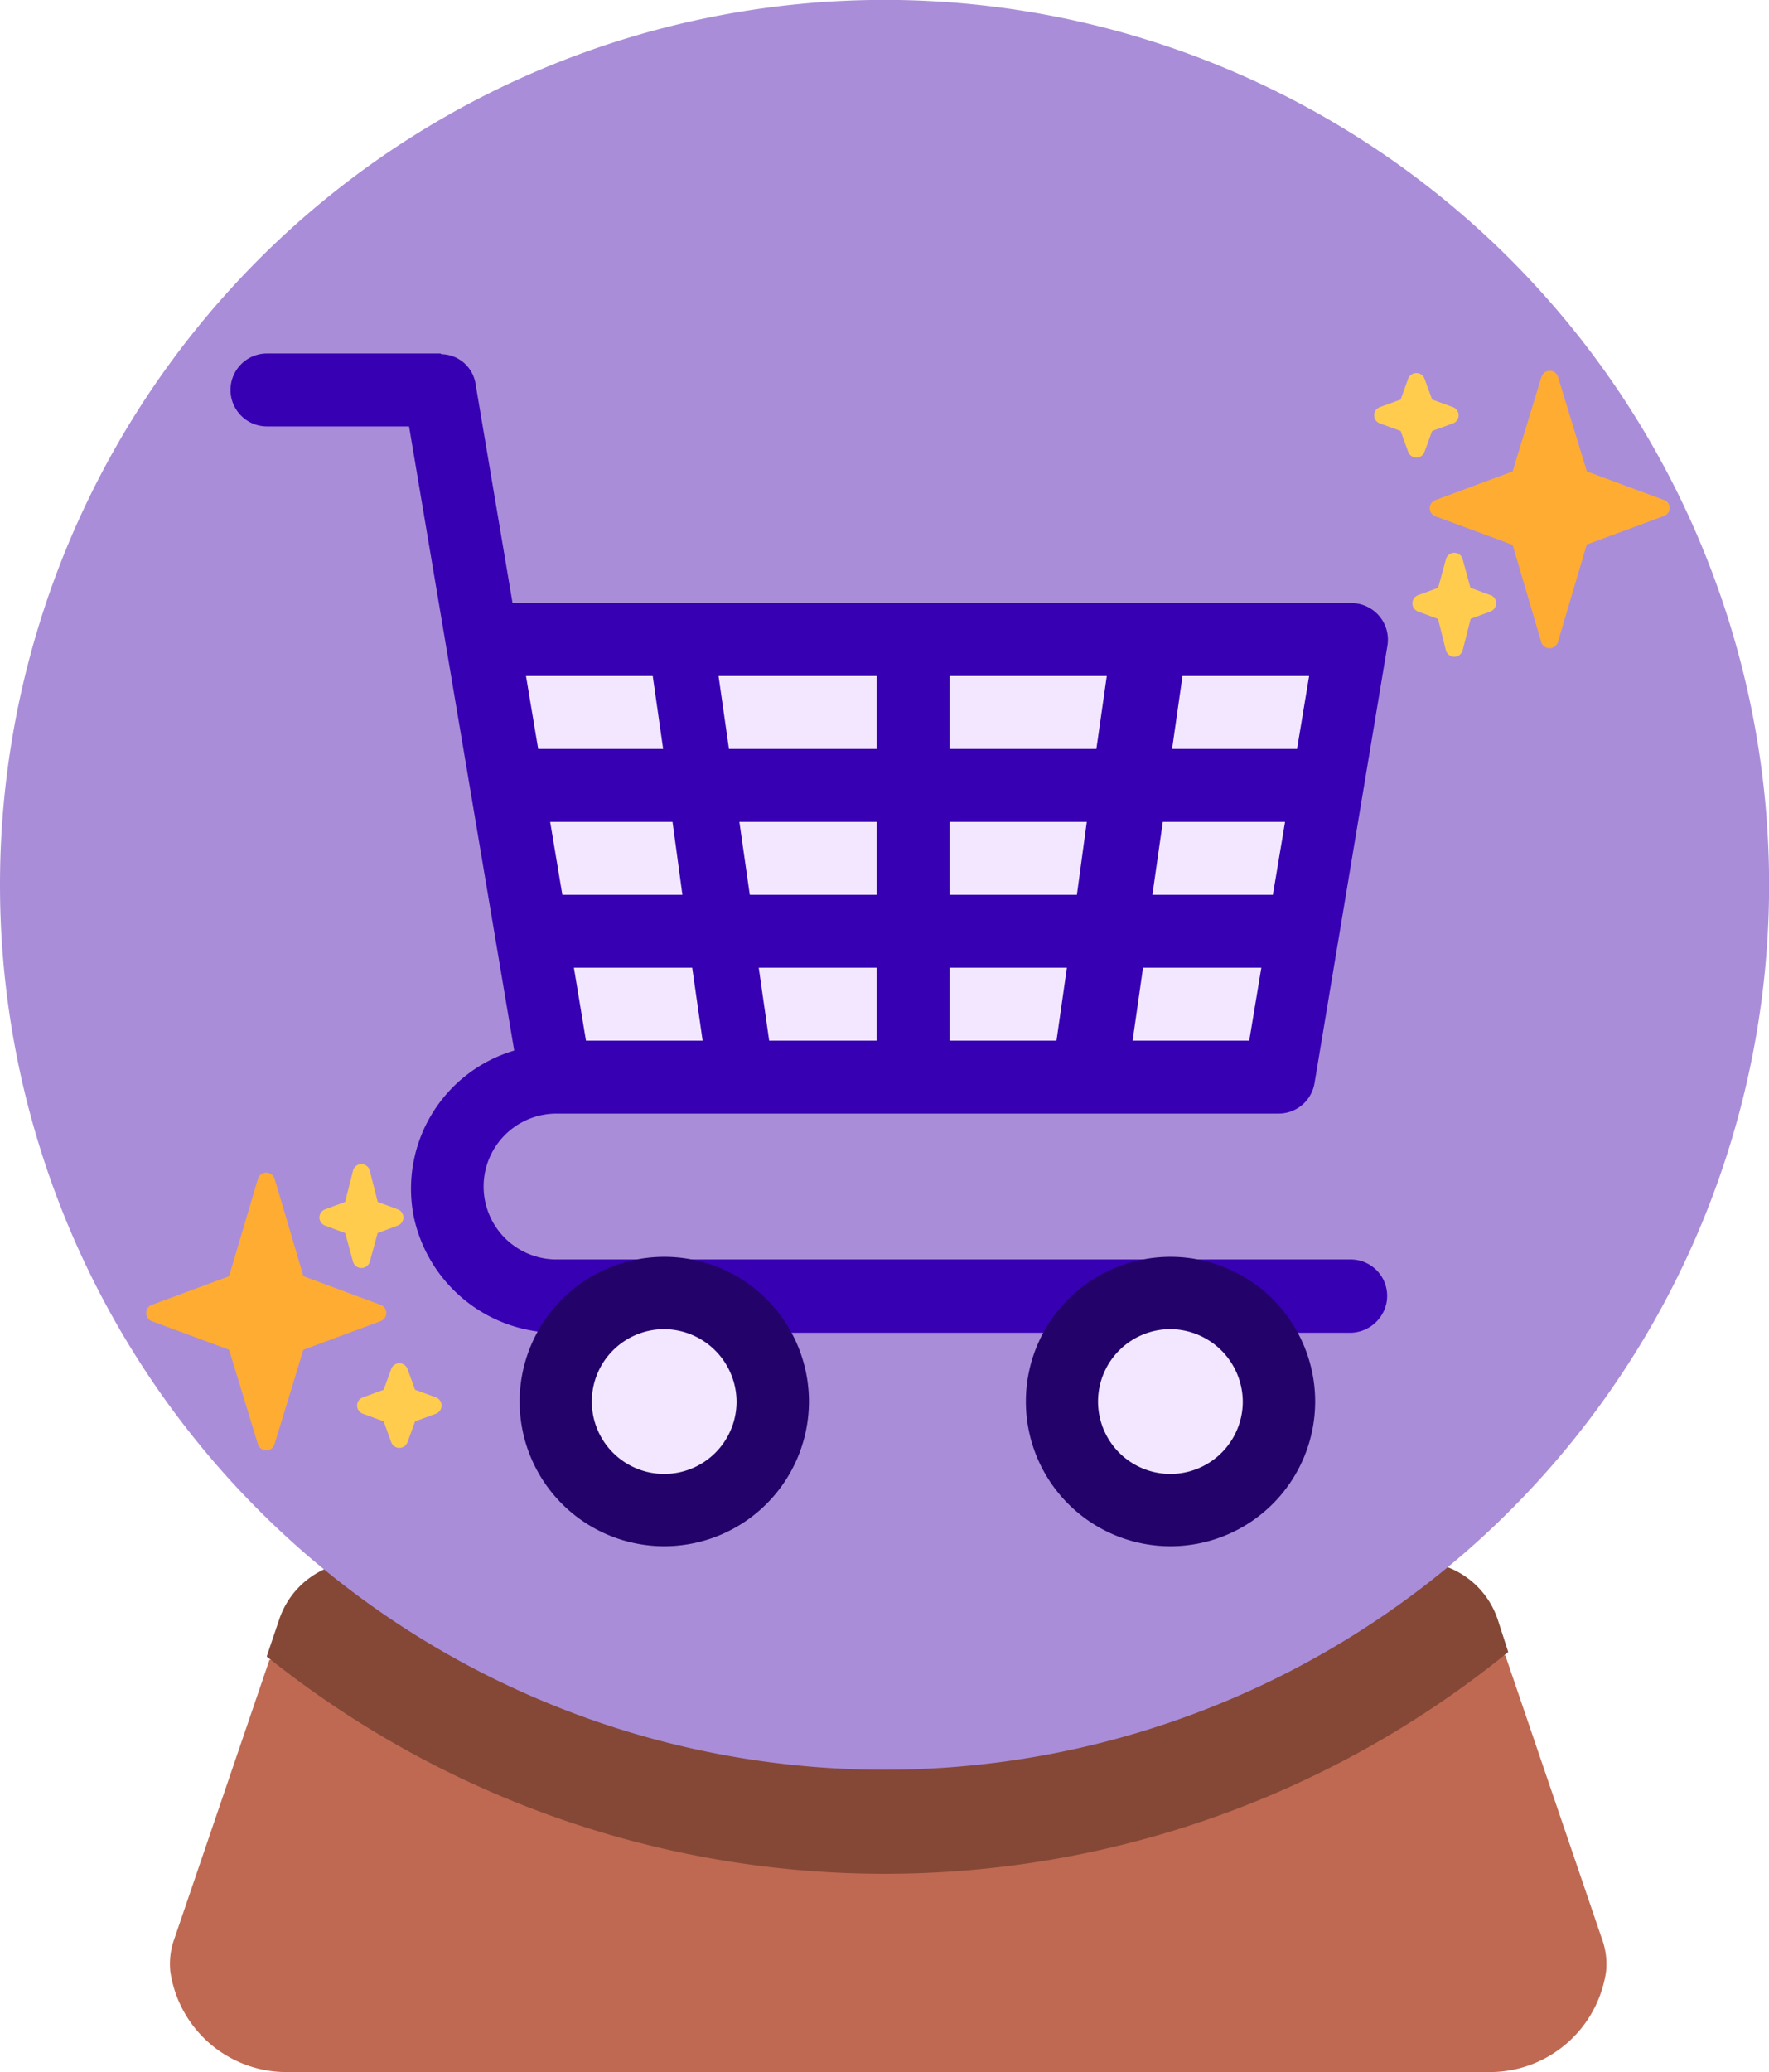 <svg xmlns="http://www.w3.org/2000/svg" viewBox="0 0 169.87 198.89"><defs><style>.cls-1{fill:#bf6952;}.cls-2{fill:#854836;}.cls-3{fill:#aa8dd8;}.cls-4{fill:#ffac33;}.cls-5{fill:#ffcc4d;}.cls-6{fill:#f2e7fe;}.cls-7{fill:#3700b3;}.cls-8{fill:#23036a;}</style></defs><g id="Layer_2" data-name="Layer 2"><g id="Layer_1-2" data-name="Layer 1"><path class="cls-1" d="M144.55,158.89l-118.67.42-9.12,26.74a7.08,7.08,0,0,0-.4,3.22,11.28,11.28,0,0,0,11.15,9.62H143.06a11.28,11.28,0,0,0,11.16-9.62,7,7,0,0,0-.41-3.22Z"/><path class="cls-2" d="M144.82,158.54l-1-3.09a8.14,8.14,0,0,0-7.72-5.56H34.53a8.14,8.14,0,0,0-7.72,5.56L25.61,159a94.85,94.85,0,0,0,119.21-.42Z"/><path class="cls-3" d="M84.93,169.87A84.94,84.94,0,1,0,0,84.93,84.94,84.94,0,0,0,84.93,169.87Z"/><path class="cls-4" d="M14.56,126.81,22,129.56l2.77,9.07a.84.84,0,0,0,.8.59.83.83,0,0,0,.79-.59l2.77-9.07,7.42-2.75a.83.83,0,0,0,0-1.56l-7.41-2.75-2.77-9.35a.84.84,0,0,0-.8-.59.83.83,0,0,0-.8.59L22,122.5l-7.42,2.75a.83.83,0,0,0,0,1.56Z"/><path class="cls-5" d="M31.22,117.64l1.93.72.75,2.75a.84.84,0,0,0,1.61,0l.75-2.75,1.93-.72a.83.83,0,0,0,0-1.56l-1.92-.71-.76-3a.83.83,0,0,0-1.61,0l-.76,3-1.92.71a.83.83,0,0,0,0,1.56Zm3.62,18.06,2,.73.73,2a.83.83,0,0,0,1.56,0l.73-2,2-.73a.84.84,0,0,0,.54-.79.83.83,0,0,0-.54-.78l-2-.73-.73-2a.83.83,0,0,0-1.56,0l-.73,2-2,.73a.84.84,0,0,0-.55.78A.85.85,0,0,0,34.84,135.7Z"/><path class="cls-6" d="M123.09,103.89h-70l-7-42h84Z"/><path class="cls-7" d="M129.69,120.89H53.48a7,7,0,1,1-.08-14h69.37a3.5,3.5,0,0,0,3.46-2.93l7-42a3.51,3.51,0,0,0-2-3.75,3.45,3.45,0,0,0-1.55-.32H49.22L45.65,36.75A3.37,3.37,0,0,0,42.42,34c-.05,0-.09-.07-.14-.07H25.66a3.5,3.5,0,1,0-.05,7H39.28l10.1,59.91a13.83,13.83,0,0,0-9.67,15.84,14.06,14.06,0,0,0,13.93,11.25h75.91a3.6,3.6,0,0,0,3.58-2.83A3.5,3.5,0,0,0,129.69,120.89Zm-7.46-35H110.66l1-7H123.4Zm-18.82,0H91.18v-7h13.18Zm-19.23,0H72l-1-7H84.18Zm-18.65,0H54l-1.17-7H64.58Zm-9.26,14-1.16-7H66.47l1,7Zm17.59,0-1-7H84.18v7Zm17.32,0v-7h11.27l-1,7Zm17.58,0,1-7h11.36l-1.16,7Zm16.95-35-1.16,7h-12l1-7Zm-19.43,0-1,7H91.18v-7Zm-22.1,0v7H70l-1-7Zm-21.5,0,1,7h-12l-1.17-7Z"/><path class="cls-6" d="M63.79,144.94a10.42,10.42,0,1,0-10.42-10.41A10.42,10.42,0,0,0,63.79,144.94Z"/><path class="cls-8" d="M63.79,148.42a13.89,13.89,0,1,1,13.89-13.89A13.9,13.9,0,0,1,63.79,148.42Zm0-20.84a6.95,6.95,0,1,0,6.94,7A7,7,0,0,0,63.79,127.58Z"/><path class="cls-6" d="M112.4,144.94A10.42,10.42,0,1,0,102,134.53,10.42,10.42,0,0,0,112.4,144.94Z"/><path class="cls-8" d="M112.4,148.42a13.89,13.89,0,1,1,13.89-13.89A13.9,13.9,0,0,1,112.4,148.42Zm0-20.84a6.95,6.95,0,1,0,6.94,7A7,7,0,0,0,112.4,127.58Z"/><path class="cls-4" d="M159.8,48l-7.42-2.75-2.77-9.07a.83.83,0,0,0-.79-.59.84.84,0,0,0-.8.59l-2.77,9.07L137.84,48a.83.83,0,0,0,0,1.56l7.41,2.74L148,61.63a.83.83,0,0,0,.8.59.84.84,0,0,0,.8-.59l2.77-9.36,7.41-2.74a.83.83,0,0,0,0-1.56Z"/><path class="cls-5" d="M143.13,57.13l-1.93-.71-.75-2.75a.82.82,0,0,0-.8-.61.83.83,0,0,0-.8.61l-.75,2.75-1.93.71a.84.84,0,0,0,0,1.57l1.92.71.75,3a.84.84,0,0,0,.81.63.83.83,0,0,0,.81-.64l.76-3,1.91-.71a.84.84,0,0,0,0-1.57Zm-3.61-18.05-2-.73-.73-2a.82.82,0,0,0-.78-.54.84.84,0,0,0-.79.54l-.72,2-2,.73a.83.83,0,0,0,0,1.56l2,.73.72,2a.85.85,0,0,0,.79.55.84.84,0,0,0,.78-.55l.73-2,2-.73a.83.83,0,0,0,0-1.56Z"/></g></g></svg>